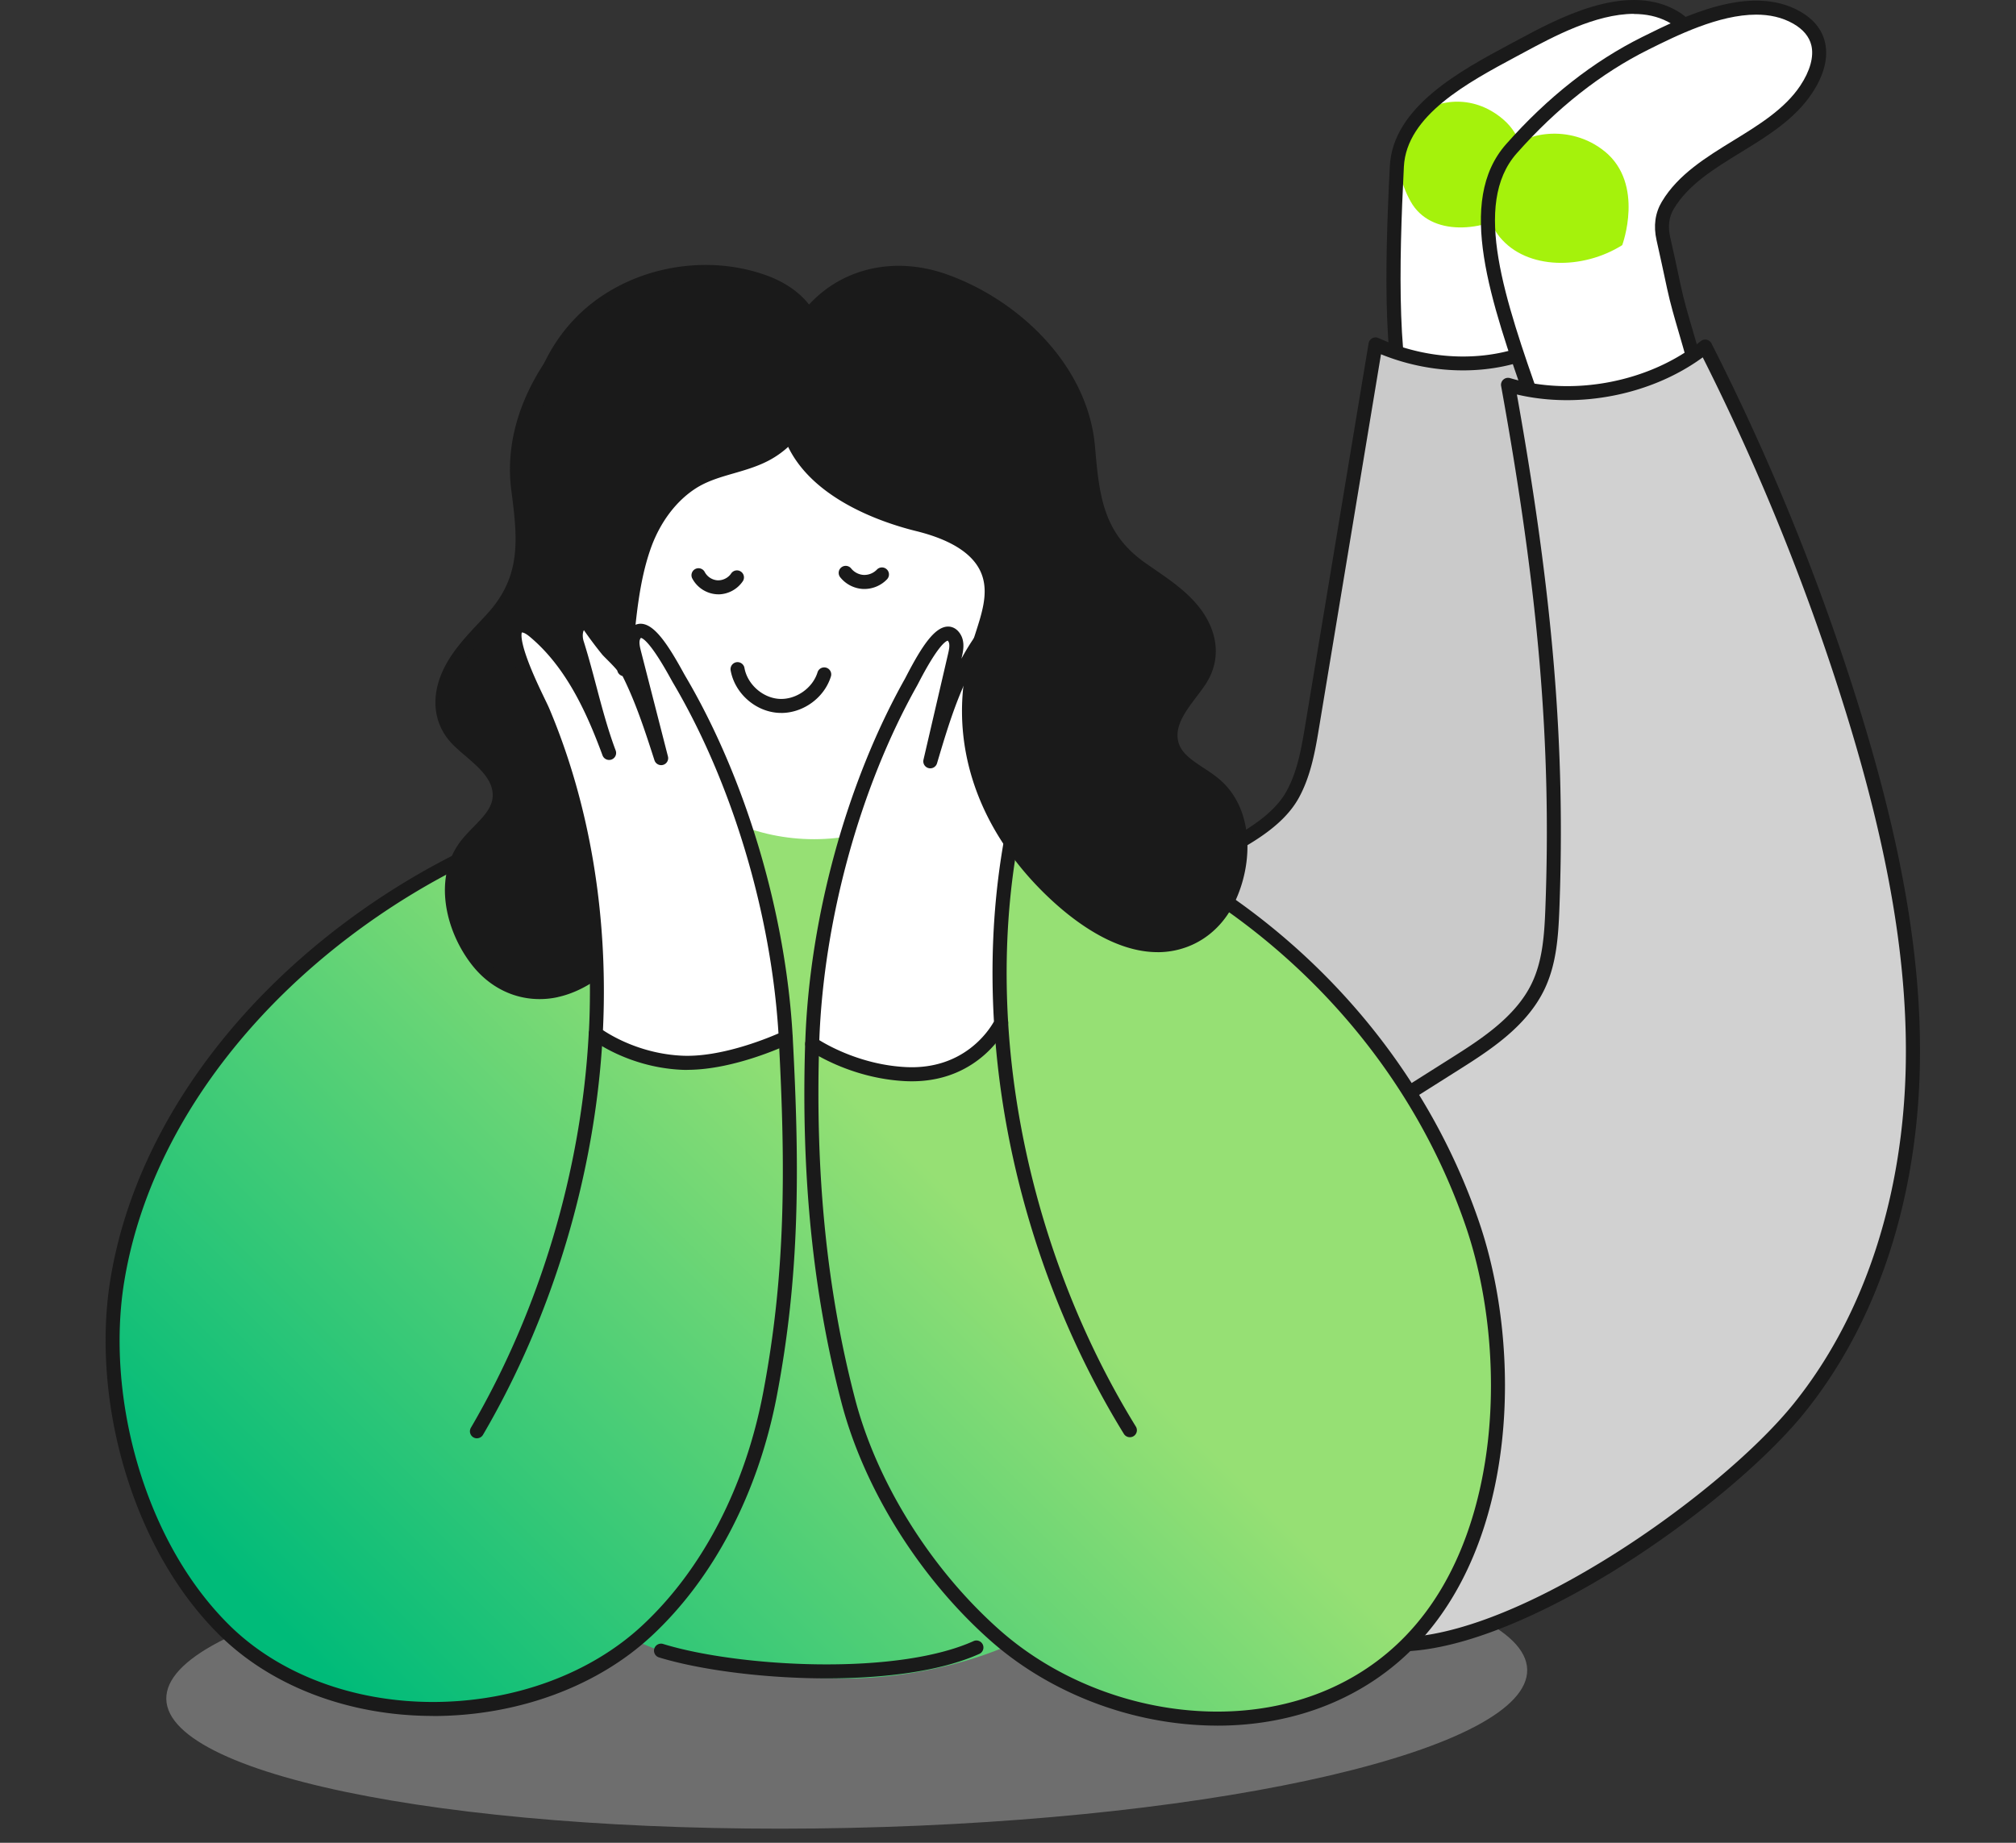 <svg width="210" height="192" viewBox="0 0 210 192" fill="none" xmlns="http://www.w3.org/2000/svg">
    <rect x="0" y="0" width="210" height="192" fill="#333333" stroke="none"/>
    <g clip-path="url(#zp935cc41a)">
        <path d="M88.525 190.451c39.146-.85 70.735-8.235 70.557-16.495-.178-8.26-32.056-14.267-71.202-13.417-39.146.85-70.735 8.236-70.557 16.495.178 8.26 32.056 14.267 71.202 13.417z" fill="#979797" fill-opacity=".6"/>
        <path d="M161.313 21.608c2.963-5.35 10.684-7.181 13.994-12.511 1.693-2.73 1.98-5.786-1.23-7.475-4.814-2.532-11.414.911-15.647 3.197-5.225 2.814-12.611 6.471-12.918 12.523-.564 11.08-.722 22.622 1.742 27.27 3.491 6.585 17.913-.794 17.437-3.684-.6-3.62-1.568-7.197-2.451-10.753a448.33 448.33 0 0 0-1.278-5.076c-.363-1.387-.182-2.524.355-3.491h-.004z" fill="#fff"/>
        <path d="M156.579 12.436c3.826 3.27 1.645 9.345 1.645 9.345-3.737 2.464-9.204 2.895-11.269-.766-2.298-4.072-.907-7.584.766-9.03 1.71-1.485 5.564-2.364 8.858.45z" fill="#A5F20C"/>
        <path d="M152.467 48c1.878 0 3.737-.48 5.059-.928 4.065-1.37 8.233-4.157 7.883-6.261-.496-3-1.25-5.996-1.984-8.894-.161-.637-.323-1.279-.48-1.916l-.036-.153c-.399-1.616-.815-3.29-1.242-4.93-.29-1.113-.197-2.077.286-2.952 1.424-2.568 4.028-4.29 6.786-6.108 2.693-1.778 5.483-3.62 7.188-6.37 1.206-1.943 1.617-3.81 1.186-5.39-.359-1.315-1.266-2.363-2.697-3.117-5.262-2.766-12.192.967-16.337 3.197-.254.137-.512.274-.778.415-5.153 2.762-12.208 6.54-12.527 12.712-.556 10.919-.778 22.74 1.826 27.654.904 1.706 2.548 2.738 4.754 2.984.367.04.738.06 1.109.06l.004-.004zM170.19 1.456c1.25 0 2.452.237 3.544.81 1.061.556 1.722 1.298 1.968 2.205.318 1.166-.045 2.67-1.016 4.238-1.536 2.48-4.189 4.23-6.754 5.918-2.781 1.839-5.66 3.738-7.257 6.62-.665 1.202-.806 2.557-.423 4.028.427 1.633.839 3.302 1.238 4.915l.036.153c.157.641.319 1.278.48 1.92.721 2.87 1.471 5.837 1.959 8.776.028.17-.242.912-1.798 2.053-1.379 1.012-3.237 1.955-5.108 2.584-2.064.697-3.98.976-5.536.798-1.729-.193-2.947-.94-3.624-2.217-2.452-4.625-2.173-16.8-1.661-26.892.274-5.346 6.64-8.757 11.756-11.499.266-.14.524-.282.782-.419 2.96-1.593 7.431-4.004 11.418-4.004l-.004.013z" fill="#1A1A1A"/>
        <path d="M123.471 121.212c-6.907-2.403-11.652-11.486-10.023-18.328 1.302-5.475 5.821-9.628 10.684-12.466 3.471-2.024 8.499-3.976 10.519-7.628 1.209-2.19 1.637-4.71 2.044-7.177l6.592-39.737c5.495 2.504 12.297 2.802 17.651.008 5.963 17.498 8.825 31.54 9.245 49.986.173 7.749-.037 15.014-4.012 21.727-3.721 6.282-7.568 11.466-14.603 14.345-4.201 1.718-8.838 2.306-13.341 1.794-2.347-.27-4.621-.854-6.826-1.689-2.447-.927-3.681.048-6.185-.387a10.659 10.659 0 0 1-1.737-.452l-.008.004z" fill="#CACACA"/>
        <path d="M141.383 124.652c3.612 0 7.172-.686 10.454-2.028 6.903-2.822 10.838-7.697 14.958-14.652 4.104-6.926 4.286-14.413 4.113-22.114-.4-17.703-3.004-31.778-9.282-50.204a.733.733 0 0 0-.419-.443.717.717 0 0 0-.609.032c-4.87 2.544-11.389 2.536-17.01-.024a.726.726 0 0 0-.645.02.749.749 0 0 0-.379.524l-6.592 39.738c-.395 2.378-.802 4.838-1.963 6.942-1.48 2.681-4.846 4.46-7.818 6.028-.859.455-1.669.883-2.427 1.326-4.209 2.46-9.543 6.697-11.027 12.926-.822 3.463-.141 7.6 1.879 11.345 2.04 3.79 5.181 6.649 8.616 7.842.609.214 1.234.375 1.85.48 1.174.202 2.097.121 2.915.048 1.02-.088 1.899-.169 3.137.299 2.343.887 4.697 1.467 7.003 1.729a28.38 28.38 0 0 0 3.25.186h-.004zm19.123-87.744c6.035 17.89 8.547 31.694 8.938 48.978.169 7.48 0 14.74-3.911 21.336-3.963 6.693-7.729 11.374-14.252 14.043-4.036 1.649-8.527 2.254-12.982 1.742-2.186-.25-4.423-.802-6.653-1.645-1.552-.585-2.685-.488-3.782-.387-.798.072-1.552.137-2.536-.032a9.768 9.768 0 0 1-1.62-.424c-3.093-1.076-5.939-3.685-7.81-7.156-1.851-3.435-2.483-7.193-1.742-10.313 1.363-5.73 6.375-9.689 10.342-12.003.73-.427 1.528-.847 2.375-1.294 3.148-1.665 6.721-3.552 8.414-6.612 1.282-2.323 1.734-5.024 2.129-7.41l6.438-38.818c5.528 2.241 11.753 2.237 16.656-.013l-.004.008z" fill="#1A1A1A"/>
        <path d="M173.738 21.378c3.137-5.25 10.919-6.826 14.398-12.043 1.782-2.673 2.169-5.717-.984-7.511-4.729-2.69-11.434.536-15.744 2.68-5.314 2.642-9.946 6.452-13.962 10.991-5.475 6.193-.637 17.837 3.48 29.815 2.423 7.048 16.562-1.576 16.179-4.479-.48-3.637-1.959-7.277-2.725-10.862-.363-1.705-.726-3.415-1.113-5.116-.315-1.399-.097-2.528.471-3.475z" fill="#fff"/>
        <path d="M167.163 15.777c4.181 3.423 1.818 9.765 1.818 9.765-4.076 2.565-9.914 2.605-12.744-.826-2.428-2.947-.436-6.608.963-8.846 1.282-2.052 6.358-3.04 9.963-.089v-.004z" fill="#A5F20C"/>
        <path d="M165.066 48.75c.738 0 1.548-.101 2.419-.307 2.238-.524 4.85-1.762 6.995-3.306 1.339-.964 3.556-2.818 3.347-4.403-.291-2.197-.936-4.394-1.561-6.519-.427-1.451-.866-2.947-1.173-4.399l-.036-.165c-.347-1.625-.706-3.31-1.081-4.959-.254-1.12-.129-2.084.383-2.94 1.508-2.519 4.165-4.152 6.983-5.881 2.754-1.69 5.6-3.436 7.395-6.129 1.27-1.903 1.741-3.753 1.362-5.35-.314-1.326-1.185-2.403-2.592-3.201-5.169-2.94-12.22.564-16.434 2.66-5.108 2.54-9.881 6.294-14.183 11.165-5.262 5.95-1.633 16.316 2.205 27.287.371 1.064.758 2.165 1.129 3.25.722 2.104 2.407 3.2 4.838 3.2l.004-.003zm17.873-47.225c1.371 0 2.681.27 3.85.936 1.04.593 1.677 1.355 1.895 2.27.278 1.173-.133 2.665-1.157 4.2-1.617 2.428-4.326 4.089-6.943 5.698-2.842 1.746-5.781 3.548-7.47 6.378-.706 1.177-.892 2.528-.557 4.012.371 1.645.73 3.322 1.077 4.943l.036.165c.322 1.504.77 3.028 1.201 4.503.609 2.073 1.238 4.217 1.512 6.298.041.31-.576 1.46-2.753 3.024-1.996 1.435-4.415 2.584-6.475 3.068-2.992.701-4.855.048-5.54-1.947-.375-1.093-.762-2.194-1.133-3.258-3.693-10.555-7.185-20.526-2.492-25.836 4.177-4.725 8.802-8.366 13.741-10.82 2.923-1.456 7.305-3.634 11.208-3.634z" fill="#1A1A1A"/>
        <path d="m136.811 120.18 14.695-9.289c3.411-2.157 6.992-4.499 8.725-8.14 1.19-2.492 1.371-5.33 1.476-8.088.685-18.159-.996-34.536-4.621-54.566 6.786 2.016 15.023.452 20.538-3.987a241.271 241.271 0 0 1 15.337 37.814c3.75 12.095 6.564 24.634 6.286 37.294-.279 12.659-3.851 25.525-11.765 35.411-7.914 9.886-30.529 25.767-43.144 24.658-2.117-.185 5.737-11.007 4.58-12.785-7.128-10.958-10.414-25.356-12.103-38.318l-.004-.004z" fill="#D1D1D1"/>
        <path d="M145.636 172.069c7.652 0 17.215-5.165 22.421-8.37 8.027-4.947 15.877-11.47 19.997-16.615 3.854-4.814 6.838-10.498 8.874-16.901 1.879-5.914 2.907-12.293 3.052-18.949.242-10.93-1.766-22.852-6.318-37.528a242.402 242.402 0 0 0-15.385-37.927.722.722 0 0 0-.5-.383.747.747 0 0 0-.613.145c-5.293 4.262-13.28 5.81-19.868 3.855a.736.736 0 0 0-.698.157.72.72 0 0 0-.23.673c3.915 21.63 5.25 37.39 4.609 54.405-.105 2.778-.291 5.463-1.407 7.801-1.698 3.565-5.447 5.935-8.455 7.838l-14.696 9.289a.732.732 0 0 0-.334.714c2.181 16.696 6.172 29.327 12.208 38.608.234.746-1.613 4.254-2.609 6.145-2.024 3.838-2.798 5.495-2.29 6.426.174.323.496.524.879.561.448.04.903.056 1.363.056zm31.73-134.842a241.109 241.109 0 0 1 14.893 36.914c4.504 14.519 6.487 26.296 6.253 37.061-.145 6.519-1.149 12.756-2.983 18.538-1.98 6.229-4.878 11.756-8.62 16.429-4.024 5.024-11.724 11.418-19.623 16.284-9.079 5.596-17.074 8.475-22.569 8.124.169-.903 1.407-3.257 2.257-4.87 2.335-4.431 3.282-6.487 2.553-7.608-5.863-9.011-9.769-21.3-11.935-37.552l14.301-9.039c3.169-2.004 7.112-4.499 8.995-8.443 1.234-2.592 1.435-5.438 1.548-8.373.633-16.83-.649-32.432-4.427-53.59 6.5 1.531 14.035.032 19.361-3.871l-.004-.004z" fill="#1A1A1A"/>
        <path d="M85.54 174.842c11.103.568 19.396-3.367 19.396-3.367 11.918 9.471 31.029 10.954 42.068-.605 10.329-10.817 10.781-30.331 6.39-43.244-4.02-11.822-11.511-22.332-21.135-30.247-4.096-3.366-8.777-6.729-13.691-8.801-4.222-1.778-8.995-1.181-10.592-6.403-.705-2.31-.024-4.77 0-7.184.085-8.177-.141-16.849-4.552-23.731-5.152-8.035-15.95-11.946-25.053-9.072C69.267 45.063 62.675 54.465 63.074 64c.202 4.826 3.476 13.007 1.444 17.587-1.73 3.899-7.532 4.08-11.41 5.64-19.506 7.854-37.48 25.348-40.898 46.168-2.02 12.305 2.189 27.549 11.103 36.399 10.954 10.878 31.242 10.773 42.914 1.113 0 0 5.58 3.229 19.312 3.931v.004z" fill="url(#qk3hrkkeab)"/>
        <path d="M45.096 178.793h.206c8.689-.048 16.91-3.084 22.562-8.333 6.487-6.024 11.123-14.906 13.055-25.018 2.383-12.486 2.399-23.545 1.657-37.35a.728.728 0 0 0-.77-.689.728.728 0 0 0-.69.77c.738 13.692.722 24.654-1.633 36.995-1.87 9.805-6.35 18.409-12.61 24.219-5.387 4.999-13.253 7.894-21.579 7.943h-.197c-8.358 0-16.1-2.927-21.256-8.052-4.213-4.185-7.487-9.922-9.467-16.595-1.899-6.406-2.407-13.216-1.43-19.171 1.588-9.688 6.51-19.219 14.231-27.569 7.108-7.688 16.422-14.095 26.219-18.038 4.205-1.693 8.757-3.04 13.53-4a.73.73 0 1 0-.286-1.43c-4.862.979-9.503 2.35-13.788 4.075-9.995 4.024-19.494 10.56-26.747 18.401-7.915 8.56-12.966 18.353-14.6 28.324-1.011 6.168-.487 13.208 1.472 19.82 2.049 6.906 5.451 12.857 9.838 17.215 5.43 5.391 13.543 8.475 22.287 8.475l-.004.008zM126.808 179.797c8.204 0 15.526-2.96 20.739-8.419 4.87-5.1 7.955-12.454 8.914-21.259.827-7.596-.032-15.877-2.362-22.723-4.02-11.813-11.406-22.389-21.365-30.577a70.633 70.633 0 0 0-16.312-10.043 68.556 68.556 0 0 0-18.43-5.233.732.732 0 0 0-.197 1.447c12.398 1.681 24.158 6.854 34.012 14.954 9.749 8.015 16.978 18.36 20.909 29.919 2.262 6.649 3.096 14.704 2.294 22.095-.645 5.918-2.645 14.264-8.519 20.408-4.931 5.165-11.882 7.967-19.683 7.967a29.8 29.8 0 0 1-1.331-.028c-7.85-.315-15.635-3.407-21.36-8.483-7.148-6.338-12.777-15.345-15.055-24.094-2.93-11.252-4.148-23.336-3.73-36.943a.734.734 0 0 0-.709-.754.736.736 0 0 0-.754.71c-.427 13.748.807 25.968 3.774 37.358 2.347 9.015 8.144 18.292 15.502 24.816 5.971 5.293 14.087 8.519 22.268 8.849.467.021.931.029 1.391.029l.004.004z" fill="#1A1A1A"/>
        <path d="M49.68 149.856c.25 0 .496-.129.633-.363 7.29-12.458 11.72-27.291 12.474-41.765a.731.731 0 0 0-1.46-.072c-.741 14.244-5.104 28.843-12.276 41.104a.732.732 0 0 0 .629 1.1v-.004zM117.695 149.744a.727.727 0 0 0 .621-1.112c-7.692-12.487-12.418-27.437-13.301-42.096a.732.732 0 1 0-1.459.089c.899 14.893 5.697 30.085 13.514 42.773a.726.726 0 0 0 .621.346h.004zM69.662 69.043c4.631 8.552 3.228 18.17-2.096 26.16-2.537 3.808-6.71 8.385-11.717 8.152a7.87 7.87 0 0 1-3.038-.762c-1.188-.567-2.226-1.43-3.07-2.504-2.57-3.274-3.913-8.523-1.122-12.077 1.27-1.618 3.318-2.918 3.427-4.972.144-2.656-2.64-4.282-4.29-5.907-2.138-2.101-2.064-5.001-.657-7.557 1.077-1.955 2.726-3.515 4.226-5.17 3.803-4.192 3.29-8.458 2.648-13.51C52.95 42.88 58.308 34.9 64.966 30.8c9.193-5.663 19.567.78 19.07 11.505-.277 5.97-6.217 10.35-11.008 12.701-2.847 1.4-5.866 3.527-6.164 6.687-.247 2.653 1.527 5.003 2.793 7.347l.005.003z" fill="#1A1A1A"/>
        <path d="M58.111 103.889a8.77 8.77 0 0 1-2.292.199 8.561 8.561 0 0 1-3.321-.832c-1.277-.614-2.4-1.524-3.331-2.712-2.81-3.58-4.098-9.188-1.12-12.981.391-.498.844-.96 1.282-1.41.989-1.012 1.927-1.967 1.991-3.153.095-1.725-1.407-3.01-2.854-4.255a22.607 22.607 0 0 1-1.22-1.092c-2.206-2.169-2.496-5.32-.785-8.433.904-1.645 2.184-3.009 3.422-4.331.298-.32.61-.649.906-.977 3.606-3.975 3.102-7.922 2.462-12.924-.502-3.93.437-8.071 2.709-11.979 2.064-3.54 5.126-6.679 8.626-8.836 4.472-2.752 9.622-2.938 13.775-.488 4.265 2.512 6.657 7.244 6.407 12.65-.328 7.128-8.09 11.691-11.416 13.323-3.608 1.772-5.546 3.825-5.76 6.1-.178 1.928.858 3.712 1.955 5.602.252.436.514.883.756 1.33 4.502 8.315 3.725 18.123-2.13 26.913-1.595 2.394-3.306 4.33-5.083 5.758-1.645 1.315-3.313 2.161-4.983 2.525l.004.003zM69.53 29.715c-1.422.31-2.833.882-4.18 1.707-3.296 2.03-6.184 4.987-8.127 8.323-2.111 3.625-2.982 7.45-2.522 11.06.632 4.946 1.23 9.618-2.83 14.089-.304.334-.618.67-.92.992-1.228 1.312-2.39 2.555-3.205 4.037-.663 1.2-1.936 4.259.532 6.684.336.331.727.667 1.143 1.026 1.558 1.336 3.496 2.997 3.365 5.444-.092 1.737-1.271 2.934-2.404 4.097-.428.44-.833.854-1.176 1.288-1.903 2.424-2.127 7.037 1.118 11.174.794 1.011 1.737 1.784 2.81 2.297a7.116 7.116 0 0 0 2.759.69 7.338 7.338 0 0 0 1.895-.165c4.093-.892 7.428-5.039 9.179-7.665 5.543-8.326 6.295-17.584 2.058-25.404-.23-.425-.486-.864-.731-1.29-1.168-2.006-2.37-4.08-2.149-6.472.262-2.813 2.472-5.263 6.57-7.274 3.09-1.519 10.304-5.732 10.597-12.08.225-4.856-1.903-9.092-5.69-11.325-2.443-1.44-5.283-1.845-8.088-1.233h-.004zM86.12 174.872c5.963 0 11.885-.73 15.929-2.568a.732.732 0 0 0-.604-1.331c-3.653 1.661-9.43 2.524-16.285 2.435-5.93-.076-12.103-.891-16.11-2.129a.733.733 0 0 0-.432 1.4c4.177 1.286 10.862 2.193 17.502 2.193z" fill="#1A1A1A"/>
        <ellipse cx="84.796" cy="65.34" rx="21.605" ry="22.096" fill="#fff"/>
        <path d="M81.381 74.284c2.302 0 4.492-1.592 5.173-3.806a.728.728 0 0 0-.484-.91.728.728 0 0 0-.911.483c-.508 1.653-2.258 2.87-3.987 2.766-1.73-.105-3.319-1.52-3.625-3.226A.733.733 0 0 0 76.7 69a.733.733 0 0 0-.592.846c.423 2.38 2.564 4.282 4.975 4.427.1.004.201.008.298.008v.004zM90.046 61.366c.879 0 1.75-.371 2.354-1.012a.728.728 0 0 0-.028-1.032.728.728 0 0 0-1.032.028 1.819 1.819 0 0 1-1.363.552c-.5-.02-1-.278-1.31-.669a.73.73 0 1 0-1.145.911 3.265 3.265 0 0 0 2.39 1.222h.138-.004zM74.817 61.927a3.12 3.12 0 0 0 2.556-1.363.728.728 0 0 0-.202-1.012.728.728 0 0 0-1.012.202c-.302.455-.87.737-1.419.71a1.647 1.647 0 0 1-1.33-.864.73.73 0 1 0-1.299.67 3.115 3.115 0 0 0 2.548 1.648c.053 0 .105.005.162.005l-.004.004z" fill="#1A1A1A"/>
        <path d="M62.058 107.689c.605-11.551-1.089-23.139-5.54-33.65-.455-1.08-4.407-8.486-2.318-8.861.532-.097 1.044.254 1.467.609 3.847 3.217 6.052 7.966 7.782 12.66-1.415-3.79-2.161-7.685-3.355-11.443-.258-.814-.137-1.899.645-2.193.79-.295 1.601.42 2.133 1.096 2.984 3.802 4.52 8.5 5.991 13.08-.935-3.653-1.874-7.31-2.81-10.963-.157-.609-.302-1.286-.004-1.822 1.218-2.185 4.177 3.705 4.673 4.544 6.45 10.914 10.45 24.88 11.124 37.39 0 0-5.935 2.839-10.89 2.585-5.346-.275-8.898-3.028-8.898-3.028v-.004z" fill="#fff"/>
        <path d="M71.597 111.467c4.915 0 10.325-2.56 10.563-2.673a.733.733 0 0 0 .416-.698c-.698-12.905-4.891-27.008-11.225-37.72a25.875 25.875 0 0 1-.222-.4c-1.649-2.992-3.023-4.983-4.398-4.987-.315 0-.9.112-1.315.858-.46.827-.213 1.787-.064 2.363l.04.157a23.669 23.669 0 0 0-1.94-2.907c-.955-1.213-2.007-1.689-2.962-1.33-1.202.451-1.456 1.931-1.085 3.1.274.867.528 1.75.77 2.633-1.113-1.705-2.431-3.294-4.032-4.632-.52-.436-1.23-.92-2.064-.766-.444.08-.798.342-1 .741-.69 1.351.464 4.314 2.407 8.346.174.359.31.645.367.782 4.205 9.939 6.104 21.461 5.483 33.327a.738.738 0 0 0 .282.617c.154.117 3.798 2.899 9.31 3.181.226.012.451.016.681.016l-.012-.008zm9.487-3.79c-1.444.629-6.145 2.516-10.092 2.314-4.193-.213-7.245-2.032-8.184-2.661.568-11.942-1.371-23.541-5.616-33.568a25.05 25.05 0 0 0-.4-.847c-.467-.972-1.254-2.6-1.81-4.104-.786-2.117-.673-2.766-.625-2.911.278-.012.698.334.839.451 3.774 3.157 5.906 7.886 7.487 12.136.028.073.052.145.08.218.142.379.56.568.94.431a.73.73 0 0 0 .431-.94c-.024-.072-.052-.14-.08-.213-.787-2.145-1.375-4.366-1.944-6.52-.407-1.54-.83-3.132-1.318-4.676-.157-.5-.105-1.173.206-1.29.294-.11.802.23 1.302.862 2.943 3.746 4.43 8.379 5.874 12.854.121.375.52.588.9.48a.727.727 0 0 0 .503-.883l-2.81-10.963c-.125-.492-.234-.996-.073-1.286a.46.46 0 0 1 .069-.1c.246.052 1.068.556 3.088 4.225.11.193.19.346.246.439 6.137 10.382 10.229 24.013 10.995 36.56l-.008-.008z" fill="#1A1A1A"/>
        <path d="M104.286 106.58c-.669-11.107.806-22.26 4.858-32.472.432-1.088 4.209-8.587 2.117-8.914-.532-.085-1.036.278-1.451.641-3.774 3.302-5.871 8.1-7.491 12.833 1.326-3.822 1.987-7.733 3.088-11.514.238-.819.093-1.903-.698-2.177-.798-.279-1.592.455-2.108 1.144-2.9 3.871-4.322 8.6-5.693 13.213.855-3.673 1.705-7.35 2.56-11.023.141-.613.274-1.29-.036-1.823-1.266-2.157-4.093 3.802-4.568 4.649-6.201 11.06-9.878 25.114-10.265 37.637 0 0 4.064 2.858 9.72 3.144 7.225.367 9.963-5.334 9.963-5.334l.004-.004z" fill="#fff"/>
        <path d="M94.996 112.66c7.096 0 9.83-5.524 9.946-5.766a.788.788 0 0 0 .073-.358c-.693-11.547.923-22.365 4.806-32.162.056-.141.185-.427.351-.79 2.56-5.637 2.737-7.435 2.217-8.398a1.376 1.376 0 0 0-1.016-.718c-.838-.133-1.536.367-2.044.814-1.572 1.375-2.854 2.996-3.927 4.726.222-.891.456-1.778.71-2.653.342-1.174.052-2.653-1.157-3.072-.964-.34-2.008.157-2.932 1.395a23.994 23.994 0 0 0-1.874 2.95l.036-.156c.133-.577.359-1.545-.121-2.359-.435-.738-1.024-.839-1.334-.83-1.375.036-2.706 2.056-4.282 5.084-.093.18-.165.318-.214.407-6.084 10.857-9.958 25.05-10.358 37.971a.729.729 0 0 0 .31.621c.174.121 4.303 2.983 10.105 3.278.242.012.48.016.71.016h-.005zm8.547-6.241c-.491.891-3.128 5.063-9.184 4.761-4.483-.226-7.967-2.157-9.015-2.806.464-12.583 4.246-26.344 10.156-36.887.052-.092.133-.246.234-.443 1.935-3.713 2.746-4.233 2.992-4.294.016.016.04.048.072.1.17.287.073.795-.044 1.291l-2.56 11.023a.73.73 0 0 0 1.411.371c1.338-4.508 2.721-9.169 5.576-12.983.483-.645.987-.995 1.282-.89.31.108.383.778.234 1.286-.456 1.56-.839 3.16-1.21 4.705-.52 2.16-1.056 4.398-1.794 6.56l-.073.213a.733.733 0 0 0 .452.927.724.724 0 0 0 .927-.451c.024-.073.049-.145.077-.218 1.479-4.286 3.503-9.063 7.205-12.305.137-.12.54-.472.814-.472h.012c.052.142.181.787-.556 2.927-.524 1.52-1.27 3.165-1.718 4.145-.181.395-.31.681-.379.855-3.943 9.938-5.596 20.9-4.919 32.585h.008z" fill="#1A1A1A"/>
        <path d="M101.867 67.62c-2.705 9.341.714 18.441 7.616 25.114 3.29 3.18 8.342 6.765 13.184 5.47a7.87 7.87 0 0 0 2.806-1.39c1.04-.806 1.871-1.87 2.467-3.1 1.815-3.746 2.008-9.16-1.475-12.04-1.585-1.31-3.863-2.144-4.407-4.128-.706-2.564 1.669-4.745 2.935-6.684 1.641-2.508.952-5.326-.967-7.524-1.468-1.681-3.411-2.854-5.23-4.153-4.608-3.285-5.015-7.563-5.463-12.635-.705-8.051-7.64-14.708-15.018-17.296-10.188-3.577-18.953 4.926-16.184 15.3 1.54 5.774 8.278 8.79 13.458 10.067 3.08.762 6.484 2.198 7.447 5.222.806 2.54-.427 5.213-1.165 7.773l-.004.004z" fill="#1A1A1A"/>
        <path d="M120.57 99.21c.782 0 1.544-.097 2.282-.295a8.55 8.55 0 0 0 3.068-1.52c1.117-.87 2.02-2 2.677-3.358 1.984-4.096 2.048-9.85-1.669-12.922-.488-.403-1.028-.758-1.552-1.105-1.182-.778-2.302-1.512-2.617-2.657-.46-1.665.734-3.241 1.883-4.765.347-.456.673-.887.959-1.327 1.694-2.588 1.307-5.729-1.028-8.406-1.233-1.415-2.773-2.475-4.265-3.503-.359-.25-.734-.504-1.093-.762-4.37-3.117-4.717-7.08-5.156-12.104-.347-3.947-2.145-7.793-5.197-11.127-2.77-3.02-6.431-5.435-10.31-6.798-4.955-1.738-10.027-.823-13.563 2.455-3.632 3.363-4.963 8.495-3.568 13.724 1.839 6.895 10.394 9.7 13.99 10.588 3.903.963 6.234 2.556 6.927 4.733.585 1.847-.048 3.81-.717 5.89-.154.48-.315.972-.456 1.46-2.629 9.084.218 18.502 7.809 25.844 2.069 2 4.153 3.528 6.193 4.544 1.887.935 3.697 1.407 5.407 1.407l-.004.004zM93.626 29.166c1.455 0 2.955.258 4.447.778 3.652 1.282 7.104 3.556 9.712 6.402 2.834 3.093 4.5 6.645 4.818 10.27.435 4.966.847 9.66 5.765 13.163.367.262.746.524 1.109.774 1.48 1.02 2.879 1.988 3.992 3.262.903 1.032 2.798 3.75.903 6.644-.258.395-.569.806-.899 1.246-1.238 1.637-2.778 3.673-2.129 6.035.46 1.678 1.867 2.597 3.221 3.492.512.339.996.657 1.424 1.008 2.374 1.963 3.576 6.422 1.286 11.156-.561 1.157-1.319 2.112-2.258 2.842a7.127 7.127 0 0 1-2.548 1.262 7.366 7.366 0 0 1-1.887.242c-4.189 0-8.33-3.342-10.6-5.536-7.188-6.954-9.894-15.84-7.418-24.384.133-.463.29-.947.439-1.415.714-2.21 1.448-4.491.722-6.781-.855-2.694-3.536-4.617-7.967-5.71-3.342-.826-11.289-3.406-12.925-9.546-1.254-4.697-.077-9.29 3.148-12.277 2.08-1.927 4.77-2.927 7.64-2.927h.005z" fill="#1A1A1A"/>
        <path d="M67.045 57.054c-1.371 3.971-1.605 8.519-2.024 12.676.032-.327-1.496-1.71-1.75-2.02a41.659 41.659 0 0 1-4.923-7.668c-1.927-3.887-3.028-7.5-3.064-11.874-.048-6.568 2.201-12.962 7.818-16.724 4.765-3.189 11.002-4.015 16.413-2.088 2.028.721 4.044 2.04 4.919 4.088.987 2.318.62 5.79-.081 8.164-.722 2.44-2.423 4.605-4.697 5.77-2.455 1.262-5.294 1.39-7.64 2.927-2.278 1.492-3.923 3.874-4.855 6.402-.04.113-.084.23-.12.343l.004.004z" fill="#1A1A1A"/>
        <path d="M65.024 70.46a.73.73 0 0 0 .726-.657c.065-.654.125-1.31.186-1.976.33-3.572.669-7.265 1.798-10.535a10.7 10.7 0 0 1 .117-.33c.96-2.597 2.58-4.742 4.572-6.044 1.21-.79 2.572-1.186 4.011-1.6 1.182-.344 2.403-.694 3.56-1.291 2.42-1.242 4.266-3.508 5.064-6.213.706-2.39 1.145-6.096.053-8.656-.839-1.968-2.738-3.56-5.347-4.492-5.563-1.98-12.103-1.149-17.062 2.17-5.31 3.556-8.2 9.712-8.144 17.336.032 4.173.972 7.818 3.14 12.192a42.332 42.332 0 0 0 5.008 7.806c.093.113.25.27.52.54.282.282.915.915 1.08 1.17a.73.73 0 0 0 .642.572h.072l.004.008zm1.33-13.644c-1.189 3.435-1.535 7.217-1.87 10.878l-.016.19-.206-.206a10.532 10.532 0 0 1-.415-.428 40.7 40.7 0 0 1-4.83-7.535c-2.064-4.16-2.955-7.616-2.987-11.555-.057-7.116 2.608-12.837 7.495-16.111 4.584-3.068 10.623-3.838 15.76-2.008 1.286.46 3.58 1.544 4.491 3.685.88 2.065.58 5.342-.109 7.673-.677 2.29-2.294 4.282-4.33 5.326-1.032.528-2.133.846-3.298 1.185-1.48.427-3.012.87-4.407 1.782-2.25 1.472-4.076 3.875-5.14 6.761l-.13.36-.007.003z" fill="#1A1A1A"/>
    </g>
    <defs>
        <linearGradient id="qk3hrkkeab" x1="24.893" y1="165.507" x2="82.497" y2="107.518" gradientUnits="userSpaceOnUse">
            <stop stop-color="#00BB79"/>
            <stop offset="1" stop-color="#96E074"/>
        </linearGradient>
        <clipPath id="zp935cc41a">
            <path fill="#fff" d="M0 0h210v192H0z"/>
        </clipPath>
    </defs>
</svg>
